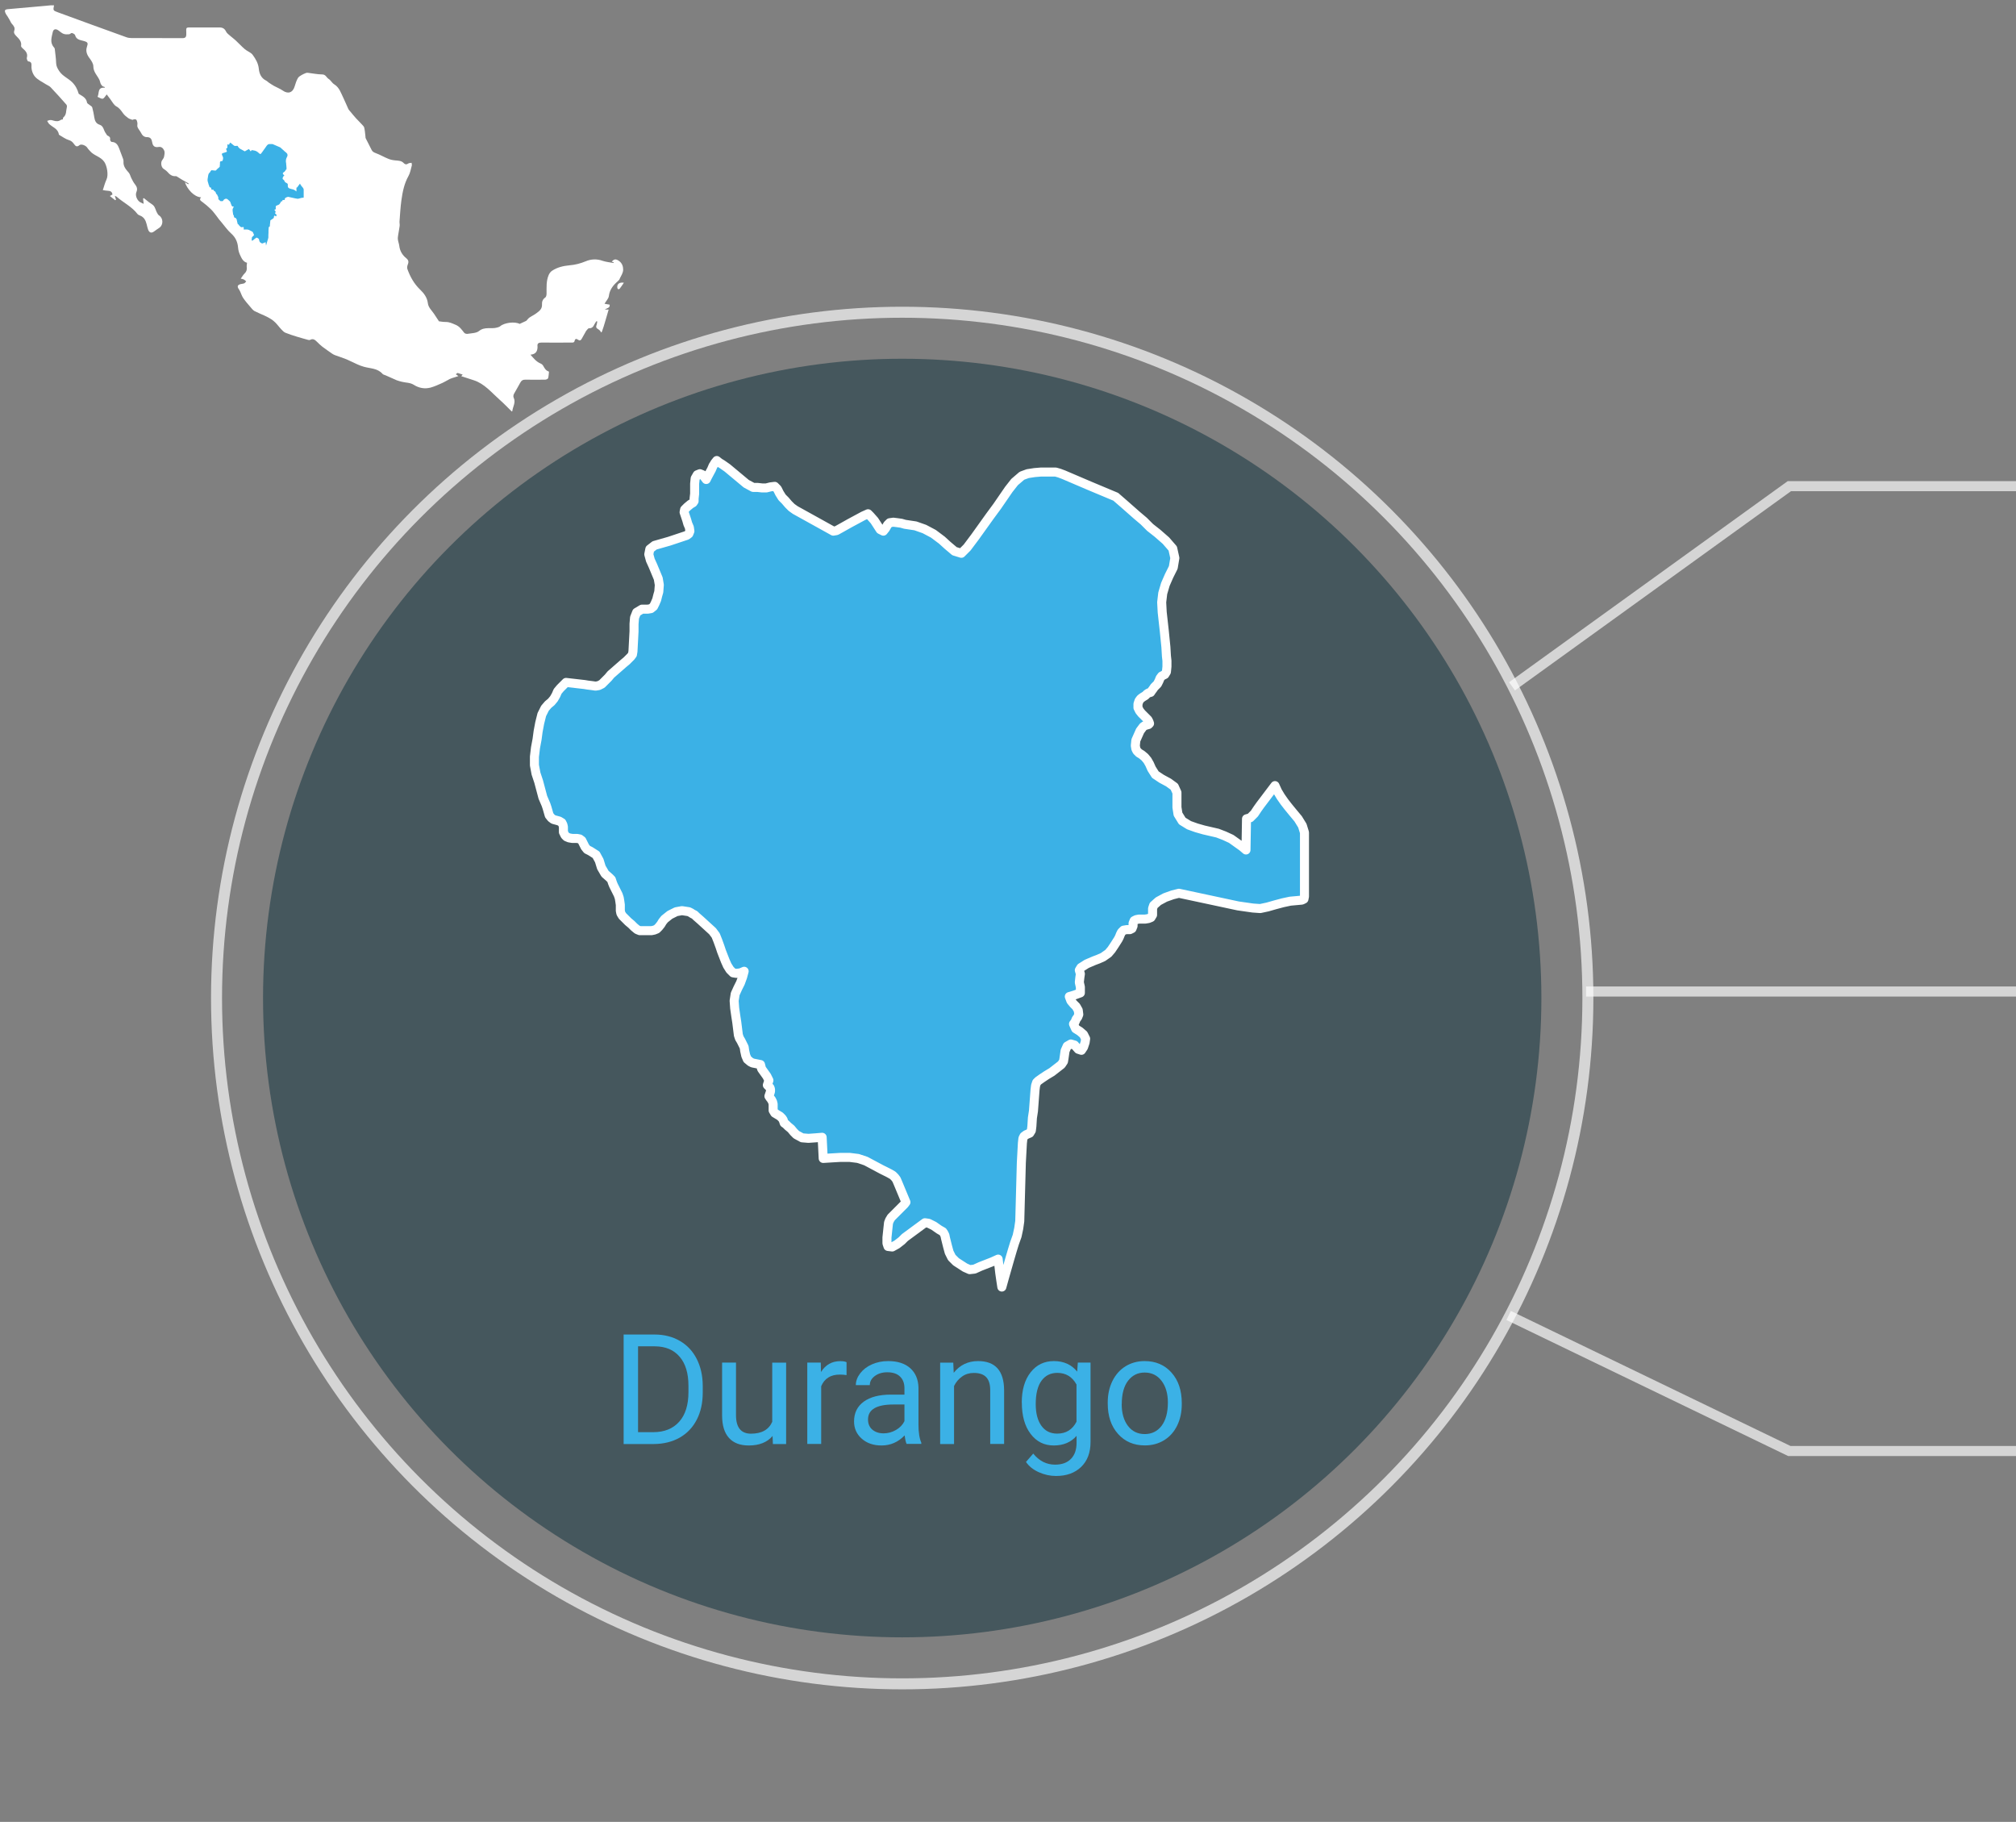 <?xml version="1.0" encoding="UTF-8"?><svg id="estados" xmlns="http://www.w3.org/2000/svg" viewBox="0 0 306.04 276.52"><rect x="0" y="0" width="306.04" height="276.52" fill="#808080" stroke="none"/><defs><style>.cls-1,.cls-2{fill:#3bb1e6;}.cls-3{fill:#fff;}.cls-4{stroke-width:1.53px;}.cls-4,.cls-2,.cls-5{stroke:#fff;}.cls-4,.cls-5{fill:none;opacity:.67;stroke-miterlimit:10;}.cls-6{fill:#0a2f3a;opacity:.5;}.cls-2{stroke-linecap:round;stroke-linejoin:round;stroke-width:1.37px;}.cls-5{stroke-width:1.67px;}</style></defs><g id="dur-icono"><circle class="cls-6" cx="136.96" cy="151.48" r="97.03"/><circle class="cls-5" cx="136.96" cy="151.48" r="104.09"/><polyline class="cls-4" points="229.53 104.17 271.63 73.79 306.09 73.79"/><polyline class="cls-4" points="229.02 199.66 271.63 220.23 306.09 220.23"/><polyline class="cls-4" points="240.77 150.49 271.63 150.49 306.09 150.49"/><g><path class="cls-1" d="M94.67,219.16v-16.61h4.69c1.45,0,2.72,.32,3.83,.96,1.11,.64,1.97,1.55,2.57,2.73,.6,1.18,.91,2.53,.92,4.06v1.06c0,1.57-.3,2.94-.91,4.12s-1.47,2.08-2.59,2.72c-1.12,.63-2.43,.96-3.92,.97h-4.6Zm2.19-14.82v13.03h2.3c1.69,0,3-.53,3.94-1.58,.94-1.05,1.41-2.55,1.41-4.49v-.97c0-1.89-.44-3.36-1.33-4.4-.89-1.05-2.14-1.58-3.77-1.59h-2.56Z"/><path class="cls-1" d="M117.29,217.94c-.82,.97-2.03,1.45-3.62,1.45-1.32,0-2.32-.38-3.01-1.15-.69-.76-1.04-1.9-1.04-3.4v-8.03h2.11v7.98c0,1.87,.76,2.81,2.28,2.81,1.61,0,2.69-.6,3.22-1.8v-8.98h2.11v12.35h-2.01l-.05-1.22Z"/><path class="cls-1" d="M128.52,208.71c-.32-.05-.67-.08-1.04-.08-1.38,0-2.32,.59-2.82,1.77v8.76h-2.11v-12.35h2.05l.03,1.43c.69-1.1,1.67-1.65,2.94-1.65,.41,0,.72,.05,.94,.16v1.96Z"/><path class="cls-1" d="M137.63,219.16c-.12-.24-.22-.68-.3-1.3-.98,1.02-2.15,1.53-3.51,1.53-1.22,0-2.22-.34-3-1.03-.78-.69-1.17-1.56-1.17-2.62,0-1.29,.49-2.28,1.47-3,.98-.71,2.35-1.07,4.13-1.07h2.05v-.97c0-.74-.22-1.33-.66-1.76-.44-.44-1.09-.66-1.95-.66-.75,0-1.38,.19-1.89,.57-.51,.38-.76,.84-.76,1.38h-2.12c0-.62,.22-1.21,.66-1.79,.44-.57,1.03-1.03,1.78-1.36,.75-.33,1.57-.5,2.47-.5,1.42,0,2.54,.36,3.34,1.07s1.22,1.69,1.26,2.94v5.68c0,1.13,.14,2.04,.43,2.7v.18h-2.21Zm-3.5-1.61c.66,0,1.29-.17,1.88-.51,.59-.34,1.02-.79,1.29-1.34v-2.53h-1.65c-2.59,0-3.88,.76-3.88,2.27,0,.66,.22,1.18,.66,1.55,.44,.37,1.01,.56,1.7,.56Z"/><path class="cls-1" d="M144.71,206.81l.07,1.55c.94-1.19,2.18-1.78,3.7-1.78,2.61,0,3.93,1.47,3.95,4.42v8.16h-2.11v-8.17c0-.89-.21-1.55-.61-1.97s-1.02-.64-1.87-.64c-.68,0-1.29,.18-1.8,.55-.52,.37-.92,.84-1.21,1.44v8.8h-2.11v-12.35h2Z"/><path class="cls-1" d="M155.11,212.88c0-1.92,.45-3.46,1.34-4.59,.89-1.14,2.07-1.71,3.54-1.71s2.68,.53,3.53,1.6l.1-1.37h1.93v12.05c0,1.6-.47,2.86-1.42,3.78-.95,.92-2.22,1.38-3.82,1.38-.89,0-1.76-.19-2.61-.57-.85-.38-1.5-.9-1.95-1.56l1.1-1.27c.91,1.12,2.01,1.68,3.32,1.68,1.03,0,1.83-.29,2.4-.87,.57-.58,.86-1.39,.86-2.44v-1.06c-.84,.97-2,1.46-3.46,1.46s-2.62-.58-3.51-1.75c-.89-1.16-1.34-2.75-1.34-4.76Zm2.12,.24c0,1.39,.29,2.49,.86,3.28,.57,.8,1.37,1.19,2.4,1.19,1.33,0,2.31-.6,2.93-1.81v-5.64c-.65-1.18-1.62-1.77-2.91-1.77-1.03,0-1.83,.4-2.41,1.2s-.87,1.98-.87,3.55Z"/><path class="cls-1" d="M168.16,212.87c0-1.21,.24-2.3,.71-3.26,.48-.97,1.14-1.71,1.99-2.24,.85-.52,1.82-.79,2.9-.79,1.68,0,3.04,.58,4.08,1.75,1.04,1.16,1.56,2.71,1.56,4.64v.15c0,1.2-.23,2.28-.69,3.23-.46,.95-1.12,1.7-1.97,2.23-.86,.53-1.84,.8-2.95,.8-1.67,0-3.03-.58-4.07-1.75-1.04-1.16-1.56-2.7-1.56-4.62v-.15Zm2.12,.25c0,1.37,.32,2.47,.95,3.3s1.49,1.24,2.55,1.24,1.92-.42,2.56-1.26c.63-.84,.95-2.02,.95-3.53,0-1.35-.32-2.45-.96-3.29-.64-.84-1.5-1.26-2.56-1.26s-1.88,.42-2.52,1.24c-.64,.83-.96,2.02-.96,3.56Z"/></g><path id="DUR" class="cls-2" d="M169.39,75.41l1.2,1.04,2,1.76,1.04,.88,.96,.96,1.12,.88,1.28,1.12,1.04,1.2,.32,1.44-.24,1.44-.64,1.28-.56,1.28-.4,1.36-.16,1.36,.08,1.52,.16,1.44,.16,1.44,.08,.8,.08,.8,.08,.8,.08,1.36,.08,.72v.88l-.08,.8-.24,.4-.48,.24-.24,.32-.16,.4-.24,.48-.48,.48-.16,.24-.24,.32-.16,.24-.32,.08-.24,.16-.24,.24-.4,.24-.32,.24-.24,.32-.16,.48v.56l.24,.48,.32,.4,.4,.4,.24,.24,.32,.32,.16,.32,.08,.24-.16,.16-.56,.16-.24,.16-.48,.64-.32,.72-.32,.72-.08,.8,.08,.48,.16,.32,.32,.32,.4,.24,.48,.4,.4,.48,.32,.56,.32,.72,.56,.88,.96,.64,1.04,.56,.88,.64,.4,.88v2.24l.16,1.04,.64,1.04,1.04,.64,1.12,.4,1.12,.32,1.04,.24,1.04,.24,1.04,.4,1.04,.48,.56,.4,.56,.4,.56,.4,.56,.48,.08-4.73,.56-.16,.64-.64,.48-.72,.4-.56,2.24-2.96,.4,.88,.48,.8,.56,.8,.56,.72,.72,.88,.8,.96,.64,1.04,.32,1.04v9.7l-.08,.4-.32,.16-1.76,.16-1.12,.24-1.2,.32-1.12,.32-1.12,.24-1.12-.08-1.12-.16-1.12-.16-4.49-.96-4.49-.96-.96,.24-1.12,.4-1.04,.56-.72,.64-.16,.48v.96l-.24,.4-.4,.16-.48,.08h-.96l-.4,.08-.32,.16-.16,.4v.4l-.16,.4-.32,.16h-.48l-.48,.08-.32,.32-.16,.32-.16,.4-.16,.32-.56,.88-.48,.72-.48,.56-.8,.56-.72,.32-.64,.24-1.12,.48-.88,.56-.24,.4,.16,.56-.08,.56-.08,.72,.16,.72v.88l-.88,.32-.8,.24,.24,.64,.4,.48,.4,.4,.32,.56,.08,.64-.16,.4-.24,.32-.16,.4-.24,.32,.32,.72,.64,.4,.56,.48,.32,.64-.08,.56-.24,.72-.32,.48-.48-.16-.56-.64-.56-.16-.56,.32-.32,.72-.08,.56-.08,.56-.08,.48-.32,.48-.72,.56-.72,.56-.8,.48-.72,.48-.56,.4-.24,.24-.16,.48-.08,.64-.24,3.21-.16,1.04-.08,1.28-.08,.64-.24,.4-.56,.24-.32,.24-.16,.32-.08,.72-.16,2.96-.08,2.96-.08,2.96-.08,2.96-.16,1.12-.24,1.12-.4,1.12-.32,1.04-.4,1.36-.8,2.8-.4,1.44-.16-1.04-.16-1.12-.24-2.08-.88,.4-1.84,.72-.88,.4-.72,.08-.72-.32-1.36-.88-.64-.64-.4-.8-.24-.88-.32-1.28-.08-.4-.16-.32-.16-.24-.56-.32-.8-.56-.8-.4-.56-.08-1.52,1.12-1.52,1.12-.48,.48-.72,.56-.72,.4-.64-.08-.16-.48v-.88l.16-1.52,.08-.72,.16-.4,.24-.4,.48-.48,.96-.96,.56-.56,.24-.32-1.2-2.88-.24-.56-.24-.32-.32-.32-.56-.32-1.12-.56-1.2-.64-1.2-.64-1.2-.4-1.28-.16h-1.36l-1.36,.08-1.28,.08-.16-3.21-.96,.08-1.12,.08-.96-.08-.88-.48-.4-.4-.4-.48-.48-.4-.32-.32-.24-.16-.08-.24-.08-.24-.16-.24-.32-.32-.4-.24-.4-.24-.24-.4v-.96l-.08-.32-.16-.32-.24-.32-.16-.24,.16-.48,.08-.24v-.32l-.08-.24-.4-.4,.08-.24,.08-.24,.08-.24-.32-.64-.4-.56-.4-.56-.16-.64-.4-.08-.4-.08-.4-.08-.32-.16-.48-.4-.24-.56-.16-.72-.08-.56-.24-.48-.24-.48-.24-.4-.16-.48-.24-1.92-.16-1.04-.16-1.12-.08-1.12,.16-1.04,.4-.88,.4-.8,.32-.88,.24-.88-.56,.24-.64,.08-.48-.08-.48-.48-.4-.64-.32-.72-.56-1.44-.24-.72-.32-.88-.32-.8-.48-.64-1.84-1.68-.64-.56-.24-.24-.32-.16-.24-.16-.32-.16-1.04-.16-.88,.16-.96,.48-.8,.64-.32,.4-.24,.4-.32,.4-.32,.32-.4,.16-.4,.08h-1.76l-.4-.16-.48-.4-.4-.4-.48-.4-.88-.88-.24-.4-.08-.4v-.88l-.08-.56-.08-.48-.16-.48-.24-.48-.32-.64-.16-.32-.16-.4-.16-.48-.32-.32-.64-.56-.56-.96-.32-1.04-.48-.88-.88-.56-.48-.24-.32-.4-.24-.48-.24-.48-.32-.24-.4-.08h-.72l-.48-.08-.4-.16-.24-.24-.24-.48v-.8l-.08-.32-.16-.32-.4-.24-.88-.24-.32-.24-.32-.4-.16-.56-.16-.56-.16-.48-.48-1.12-.32-1.2-.32-1.2-.4-1.2-.24-1.28v-1.28l.16-1.36,.24-1.28,.16-1.2,.24-1.28,.32-1.28,.48-.96,.48-.56,.48-.4,.4-.48,.32-.56,.24-.56,.4-.48,.88-.88,2.8,.32,.48,.08,.64,.08,.56,.08,.48-.08,.48-.24,.48-.48,.48-.48,.4-.48,1.92-1.68,.48-.4,.32-.32,.32-.32,.24-.32,.08-.48,.16-3.04v-1.12l.08-.96,.32-.8,.8-.48h.88l.48-.08,.4-.32,.24-.48,.24-.56,.16-.64,.16-.56,.08-1.04-.16-.96-.4-.96-.4-.96-.4-.88-.24-.88,.16-.8,.72-.56,2.24-.64,2.16-.72,.48-.16,.32-.24,.16-.4-.08-.56-.24-.56-.16-.56-.4-1.2,.08-.4,.4-.4,.48-.4,.4-.24,.16-.24v-.4l.08-.72v-1.52l.08-.8,.32-.56,.4-.16,.4,.16,.32,.4,.24,.32,.24-.48,.56-1.04,.24-.56,.16-.24,.08-.16,.32-.4,.4,.32,.4,.24,.8,.56,.96,.8,.96,.8,.96,.8,1.04,.56h.64l.72,.08h.64l.64-.16,.64-.08,.4,.4,.32,.64,.4,.64,.48,.48,.48,.56,.48,.48,.56,.4,3.61,2,2.16,1.2,.48-.08,.72-.4,1.28-.72,2.08-1.12,.72-.32,.32,.32,.64,.72,.88,1.36,.48,.24,.32-.4,.32-.56,.32-.32,.56-.08,.64,.08,.56,.08,.56,.16,1.6,.24,1.36,.48,1.36,.72,1.28,.96,.88,.8,1.04,.88,1.04,.32,.88-.88,1.2-1.6,2.24-3.13,1.12-1.52,.88-1.28,.88-1.28,.88-1.12,1.12-.96,.88-.32,1.04-.16,.96-.08h2.24l.56,.16,.64,.24,3.93,1.68,4.01,1.68h0Z"/><g><g><path class="cls-3" d="M94.07,42.29c.23-.43,.53-.9,.53-1.36,0-.45-.13-.96-.61-1.31-.43-.31-.75-.37-1.12,.1,.1,.03,.19,.06,.29,.09,0,.04-.02,.08-.02,.11-.55-.11-1.12-.15-1.65-.33-.89-.32-1.78-.27-2.58,.07-.81,.34-1.62,.54-2.47,.61-.95,.09-1.84,.3-2.64,.83-.21,.14-.4,.39-.5,.63-.4,.91-.32,1.89-.33,2.86,0,.2-.06,.48-.2,.57-.39,.26-.52,.65-.49,1.05,.04,.7-.43,1.02-.89,1.36-.32,.24-.7,.41-1.03,.64-.18,.13-.31,.32-.46,.48h0s0,0,0,0c-.34,.16-.68,.31-1.01,.47,0,0,0,0-.01,0,0,0,0,0,0,0-.73-.39-2.31-.19-2.94,.35-.13,.11-.32,.16-.5,.21-.88,.25-1.86-.18-2.72,.52-.42,.34-1.14,.33-1.73,.43-.16,.03-.43-.04-.52-.16-.38-.47-.67-.95-1.32-1.22-.49-.2-.93-.43-1.48-.42-.38,0-.76-.07-1.03-.1-.28-.42-.52-.79-.76-1.15-.35-.52-.85-.94-.93-1.61-.1-.86-.61-1.52-1.19-2.07-.91-.88-1.49-1.93-1.91-3.09-.07-.18-.04-.44,.03-.63,.17-.4,.19-.71-.2-1.02-.6-.48-.98-1.11-1.07-1.9-.04-.32-.17-.63-.21-.96-.03-.23,.02-.47,.05-.7,.07-.45,.16-.9,.22-1.35,.03-.23-.04-.47-.02-.7,.08-1.06,.14-2.12,.28-3.16,.18-1.28,.42-2.54,1.07-3.7,.27-.47,.36-1.05,.51-1.59,.04-.13-.02-.29-.03-.43-.17,.03-.38,.02-.51,.11-.26,.19-.49,.14-.67-.05-.34-.38-.78-.38-1.24-.42-.38-.03-.77-.1-1.12-.25-.65-.26-1.25-.62-1.9-.86-.29-.11-.51-.22-.64-.51-.28-.59-.6-1.15-.88-1.73-.05-.1-.03-.24-.05-.36-.05-.42-.08-.85-.18-1.27-.04-.17-.21-.33-.34-.47-.3-.32-.61-.62-.9-.94-.31-.34-.6-.7-.89-1.05-.1-.12-.22-.23-.28-.36-.25-.53-.46-1.09-.72-1.61-.39-.78-.62-1.66-1.45-2.16-.31-.19-.5-.6-.81-.79-.34-.21-.45-.69-.98-.69-.73-.01-1.46-.16-2.2-.25-.1-.01-.21,0-.3,.04-.22,.09-.44,.18-.64,.3-.21,.13-.46,.27-.57,.48-.21,.38-.35,.8-.47,1.21-.28,.99-1.01,1.24-1.83,.66-.4-.28-.87-.45-1.3-.69-.27-.15-.52-.32-.78-.49-.15-.1-.28-.25-.44-.33-.75-.36-1.03-1.07-1.1-1.78-.08-.84-.48-1.5-.93-2.12-.27-.38-.82-.54-1.19-.86-.49-.42-.93-.91-1.41-1.35-.25-.23-.53-.43-.78-.65-.23-.21-.53-.4-.66-.67-.22-.47-.54-.64-1.03-.63-1.34,0-2.68,0-4.02,0-1.15,0-1-.11-.99,1,0,.47-.14,.62-.61,.62-2.54-.02-5.08,0-7.63-.01-.28,0-.57-.03-.83-.12-3.48-1.25-6.95-2.52-10.42-3.79-.74-.27-.74-.28-.59-1.06-.18,0-.34-.01-.5,0-2.16,.19-4.31,.38-6.47,.58-.52,.05-.59,.19-.36,.68,.08,.17,.21,.31,.3,.46,.1,.17,.2,.34,.3,.51,.11,.19,.19,.42,.34,.58,.28,.31,.51,.6,.35,1.06-.1,.31,.06,.54,.29,.77,.4,.42,.87,.82,.75,1.52-.02,.09,.1,.24,.19,.32,.45,.4,.89,.78,.68,1.5-.04,.15,.13,.53,.22,.53,.46,.03,.51,.33,.49,.65-.04,.63,.18,1.23,.52,1.65,.42,.5,1.09,.79,1.65,1.16,.24,.16,.54,.26,.73,.46,.82,.86,1.61,1.74,2.39,2.63,.08,.09,.11,.27,.08,.39-.14,.53-.03,1.15-.53,1.56-.07,.05-.06,.2-.08,.3-.1,.02-.22,.02-.3,.07-.35,.26-.72,.24-1.11,.12-.16-.05-.33-.1-.5-.09-.16,0-.31,.09-.47,.13,.1,.16,.18,.35,.31,.47,.51,.5,1.33,.7,1.46,1.56,0,.06,.1,.12,.16,.16,.45,.25,.88,.58,1.36,.72,.37,.11,.57,.3,.78,.59,.19,.27,.41,.55,.82,.19,.28-.25,1,.05,1.2,.38,.11,.19,.28,.35,.43,.52,.59,.7,1.61,.82,2.16,1.64,.41,.62,.65,1.97,.33,2.66-.23,.49-.36,1.02-.56,1.61,.27,.04,.49,.1,.71,.1,.4,.01,.7,.12,.75,.57-.12,.07-.23,.14-.39,.23,.3,.24,.56,.44,.81,.64,.04-.03,.08-.06,.12-.09-.05-.17-.11-.35-.18-.58,.12,.06,.21,.08,.27,.13,1.03,.91,2.32,1.51,3.18,2.64,.08,.1,.23,.17,.36,.22,.63,.23,.88,.75,1.03,1.35,.07,.27,.12,.55,.22,.81,.2,.49,.53,.55,.94,.23,.25-.19,.51-.36,.76-.53,.63-.43,.6-1.45-.03-1.86-.16-.1-.27-.31-.36-.49-.16-.31-.23-.67-.43-.94-.18-.24-.48-.38-.73-.57-.27-.21-.53-.43-.8-.64-.04,.02-.08,.05-.12,.07,.03,.26,.06,.53,.09,.79,0,0,0,0,0,.01,0,0,0,0,0,0-.15-.07-.3-.15-.45-.21-.51-.22-.88-1.05-.66-1.56,.2-.46,.1-.82-.21-1.2-.23-.28-.39-.62-.56-.95-.14-.27-.19-.6-.39-.82-.44-.5-.85-.97-.79-1.69,.01-.13-.02-.28-.07-.41-.19-.52-.39-1.04-.59-1.57-.2-.53-.47-.98-1.14-.99-.09,0-.25-.24-.24-.35,.06-.34-.09-.48-.37-.6-.12-.05-.18-.23-.27-.35-.35-.42-.31-1.11-.95-1.31-.53-.17-.72-.58-.8-1.09-.08-.52-.18-1.04-.32-1.55-.04-.14-.24-.22-.37-.34-.15-.13-.4-.24-.42-.39-.12-.74-.73-.98-1.26-1.32-.19-.67-.47-1.24-1-1.77-.62-.6-1.46-.93-1.95-1.67-.27-.4-.47-.77-.48-1.27-.02-.69-.13-1.38-.2-2.07,0-.09-.05-.19-.11-.25-.68-.73-.37-1.56-.2-2.34,.11-.49,.47-.54,.88-.24,.25,.18,.49,.41,.77,.51,.25,.09,.55,.08,.83,.06,.15-.01,.31-.22,.43-.19,.18,.04,.44,.18,.48,.32,.18,.68,.72,.73,1.28,.88,.68,.18,.71,.33,.52,.89-.23,.68,.01,1.23,.42,1.77,.26,.35,.55,.79,.55,1.19,0,.85,.58,1.37,.91,2.03,.1,.2,.12,.43,.21,.63,.06,.13,.16,.26,.27,.35,.08,.07,.2,.08,.3,.12,.03,.04,.05,.09,.08,.13-1.18-.13-.84,.8-1.13,1.38,.29,.11,.57,.33,.79,.28,.22-.06,.37-.38,.6-.65,.18,.24,.36,.49,.56,.74,.29,.38,.52,.87,.91,1.08,.48,.26,.72,.64,1.01,1.04,.2,.28,.48,.51,.77,.72,.19,.14,.43,.19,.65,.28,.18-.07,.42-.14,.55-.05,.13,.08,.18,.33,.21,.51,.03,.21-.06,.46,.02,.64,.13,.32,.39,.58,.54,.89,.18,.37,.47,.63,.86,.63,.63-.01,.75,.35,.84,.85,.09,.51,.39,.74,.91,.65,.51-.1,.76,.23,.9,.55,.12,.26,.03,.64-.03,.95-.04,.2-.21,.38-.32,.57-.2,.35-.09,.98,.21,1.21,.2,.16,.43,.28,.6,.47,.35,.4,.72,.74,1.31,.67,.07,0,.14,.05,.21,.09,.25,.15,.5,.32,.75,.47,.33,.19,.66,.37,.99,.56-.02,.04-.05,.08-.07,.12-.16-.1-.31-.19-.51-.31,.35,1.03,1.37,2.23,2.46,2.29-.36,.38-.03,.53,.2,.71,.21,.17,.42,.32,.62,.49,.33,.3,.68,.59,.97,.93,.34,.39,.64,.83,.96,1.25,.09,.12,.2,.24,.3,.35,.5,.59,.94,1.24,1.51,1.75,.69,.61,.99,1.32,1.06,2.2,.03,.33,.12,.67,.25,.97,.25,.55,.49,1.13,1.1,1.28-.02,.28-.07,.48-.04,.68,.05,.39-.05,.68-.34,.96-.21,.2-.35,.47-.57,.77,.24,.06,.37,.07,.47,.13,.13,.07,.24,.18,.36,.28-.1,.1-.18,.24-.3,.3-.17,.07-.36,.07-.55,.12-.48,.12-.56,.37-.27,.77,.09,.12,.15,.27,.22,.4,.15,.32,.25,.67,.45,.95,.31,.46,.68,.88,1.04,1.3,.21,.24,.41,.53,.67,.67,.95,.49,2,.8,2.86,1.47,.46,.36,.8,.88,1.21,1.31,.18,.19,.38,.41,.62,.51,.56,.23,1.14,.41,1.72,.59,.58,.18,1.17,.34,1.75,.5,.08,.02,.2,.03,.27,0,.48-.28,.78,.02,1.09,.32,.25,.24,.5,.5,.78,.71,.48,.36,.97,.7,1.46,1.04,.14,.1,.29,.18,.45,.24,.57,.21,1.15,.39,1.72,.62,.56,.23,1.09,.52,1.64,.76,.33,.15,.67,.28,1.02,.38,.98,.28,2.08,.21,2.84,1.08,.1,.12,.3,.15,.46,.22,.56,.25,1.12,.51,1.69,.75,.25,.1,.52,.16,.78,.23,.6,.16,1.25,.1,1.83,.47,.77,.49,1.66,.65,2.55,.41,.62-.17,1.22-.46,1.82-.72,.37-.17,.72-.4,1.08-.58,.23-.11,.49-.18,.74-.26,.16-.05,.32-.1,.57-.18-.19-.13-.28-.2-.4-.28,.13-.1,.24-.18,.27-.2,.32,.1,.56,.18,.78,.25-.05,.05-.14,.15-.22,.24,.65,.21,1.27,.42,1.9,.62,1.64,.53,2.69,1.86,3.91,2.94,.65,.57,1.24,1.2,1.86,1.8,.03-.02,.08-.03,.08-.05,.08-.69,.57-1.32,.2-2.07-.07-.14-.03-.4,.06-.56,.3-.57,.65-1.1,.94-1.67,.18-.35,.41-.49,.81-.48,1,.02,2,.02,2.99,0,.16,0,.41-.11,.44-.23,.09-.31,.09-.65,.13-.97,0-.01-.05-.04-.07-.05-.42-.14-.6-.48-.8-.84-.08-.15-.25-.3-.41-.36-.66-.28-1.07-.81-1.53-1.34q1.06-.08,1.07-1.14s0-.06,0-.09c-.07-.48,.15-.61,.61-.61,1.5,.02,2.99,.01,4.49,0,.22,0,.47,.06,.54-.29,.06-.31,.29-.31,.49-.15,.25,.19,.44,.12,.57-.12,.23-.39,.45-.79,.67-1.19-.12,.15-.25,.29-.36,.44,.11-.15,.24-.29,.36-.44,0,0,0,0,0,0,0,0,.01-.01,.01-.02h0s0,0,0,0c.14-.14,.3-.41,.43-.4,.47,.02,.66-.25,.83-.6,.08-.17,.2-.32,.31-.48,.04,.02,.08,.03,.12,.05-.03,.17-.04,.35-.1,.51-.11,.27-.1,.47,.18,.62,.12,.07,.23,.17,.33,.26,.02,.02,.04,.04,.06,.06h0c.13,.4,.24,.1,.28-.03,.16-.43,.29-.88,.42-1.32,.19-.62,.36-1.24,.56-1.91h-.59c.35-.24,.82-.23,.74-.74-.28-.05-.57-.1-.78-.14,.25-.43,.61-.78,.66-1.17,.1-.83,.51-1.45,1.08-2,.2-.2,.45-.37,.58-.61Z"/><path class="cls-3" d="M93.71,43.65c0,.08,.05,.2,.12,.23,.06,.03,.2,0,.24-.06,.21-.27,.4-.56,.64-.91-.7-.1-1.06,.21-1,.74Z"/></g><path id="MEX2710" class="cls-1" d="M42.54,22.37l.15,.13,.24,.22,.13,.11,.12,.12,.14,.11,.16,.14,.13,.15,.04,.18-.03,.18-.08,.16-.07,.16-.05,.17-.02,.17v.19s.03,.18,.03,.18l.02,.18v.1s.02,.1,.02,.1v.1s.02,.17,.02,.17v.09s0,.11,0,.11v.1s-.04,.05-.04,.05l-.06,.03-.03,.04-.02,.05-.03,.06-.06,.06-.02,.03-.03,.04-.02,.03h-.04s-.03,.03-.03,.03l-.03,.03-.05,.03-.04,.03-.03,.04-.02,.06v.07l.03,.06,.04,.05,.05,.05,.03,.03,.04,.04,.02,.04v.03s0,.02,0,.02l-.07,.02-.03,.02-.06,.08-.04,.09-.04,.09v.1s0,.06,0,.06l.02,.04,.04,.04,.05,.03,.06,.05,.05,.06,.04,.07,.04,.09,.07,.11,.12,.08,.13,.07,.11,.08,.05,.11v.27l.02,.13,.08,.13,.13,.08,.14,.05,.14,.04,.13,.03,.13,.03,.13,.05,.13,.06,.07,.05,.07,.05,.07,.05,.07,.06v-.58s.08-.02,.08-.02l.08-.08,.06-.09,.05-.07,.27-.36,.05,.11,.06,.1,.07,.1,.07,.09,.09,.11,.1,.12,.08,.13,.04,.13v1.23s-.05,.02-.05,.02l-.22,.02-.14,.03-.15,.04-.14,.04-.14,.03h-.14s-.14-.03-.14-.03l-.14-.02-.55-.12-.55-.12-.12,.03-.14,.05-.13,.07-.09,.08-.02,.06v.12l-.03,.05-.05,.02h-.06s-.07,0-.07,0h-.1s-.04,.03-.04,.03l-.02,.05v.05l-.02,.05-.04,.02h-.12s-.04,.05-.04,.05l-.02,.04-.02,.05-.02,.04-.07,.11-.06,.09-.06,.07-.1,.07-.09,.04-.08,.03-.14,.06-.11,.07-.03,.05,.02,.07v.07s-.02,.09-.02,.09l.02,.09v.11l-.11,.04-.1,.03,.03,.08,.05,.06,.05,.05,.04,.07v.08s0,.05,0,.05l-.03,.04-.02,.05-.03,.04,.04,.09,.08,.05,.07,.06,.04,.08v.07s-.04,.09-.04,.09l-.04,.06-.06-.02-.07-.08-.07-.02-.07,.04-.04,.09v.07s-.02,.07-.02,.07v.06s-.05,.06-.05,.06l-.09,.07-.09,.07-.1,.06-.09,.06-.07,.05-.03,.03-.02,.06v.08s-.04,.39-.04,.39l-.02,.13v.16s-.02,.08-.02,.08l-.03,.05-.07,.03-.04,.03-.02,.04v.09s-.03,.36-.03,.36v.36s-.02,.36-.02,.36v.36s-.03,.14-.03,.14l-.03,.14-.05,.14-.04,.13-.05,.17-.1,.34-.05,.18-.02-.13-.02-.14-.03-.25-.11,.05-.23,.09-.11,.05h-.09s-.09-.03-.09-.03l-.17-.11-.08-.08-.05-.1-.03-.11-.04-.16v-.05s-.03-.04-.03-.04l-.02-.03-.07-.04-.1-.07-.1-.05h-.07s-.19,.13-.19,.13l-.19,.14-.06,.06-.09,.07-.09,.05h-.08s-.02-.07-.02-.07v-.11l.02-.19v-.09s.03-.05,.03-.05l.03-.05,.06-.06,.12-.12,.07-.07,.03-.04-.15-.35-.03-.07-.03-.04-.04-.04-.07-.04-.14-.07-.15-.08-.15-.08-.15-.05-.16-.02h-.33s-.16,.02-.16,.02l-.02-.39h-.12s-.14,.02-.14,.02h-.12s-.11-.07-.11-.07l-.05-.05-.05-.06-.06-.05-.04-.04-.03-.02v-.03s-.02-.03-.02-.03l-.02-.03-.04-.04-.05-.03-.05-.03-.03-.05v-.16s-.03-.04-.03-.04l-.03-.04-.02-.03,.02-.06v-.03s0-.04,0-.04v-.03s-.06-.05-.06-.05v-.03s.02-.03,.02-.03v-.03s-.03-.08-.03-.08l-.05-.07-.05-.07-.02-.08h-.05s-.05-.02-.05-.02h-.05s-.04-.03-.04-.03l-.06-.05-.03-.07-.02-.09v-.07s-.04-.06-.04-.06l-.03-.06-.03-.05-.02-.06-.03-.24-.02-.13-.02-.14v-.14s0-.13,0-.13l.05-.11,.05-.1,.04-.11,.03-.11-.07,.03h-.08s-.06,0-.06,0l-.06-.06-.05-.08-.04-.09-.07-.18-.03-.09-.04-.11-.04-.1-.06-.08-.23-.21-.08-.07-.03-.03-.04-.02-.03-.02-.04-.02-.13-.02-.11,.02-.12,.06-.1,.08-.04,.05-.03,.05-.04,.05-.04,.04-.05,.02h-.05s-.05,0-.05,0h-.17l-.05-.02-.06-.05-.05-.05-.06-.05-.11-.11-.03-.05v-.05s0-.05,0-.05v-.13s-.02-.06-.02-.06l-.02-.06-.03-.06-.04-.08-.02-.04-.02-.05-.02-.06-.04-.04-.08-.07-.07-.12-.04-.13-.06-.11-.11-.07-.06-.03-.04-.05-.03-.06-.03-.06-.04-.03h-.05s-.04,0-.04,0h-.11s-.05-.03-.05-.03l-.03-.03-.03-.06v-.14s-.03-.04-.03-.04l-.05-.03-.11-.03-.04-.03-.04-.05-.02-.07-.02-.07-.02-.06-.06-.14-.04-.15-.04-.15-.05-.15-.03-.16v-.16l.02-.17,.03-.16,.02-.15,.03-.16,.04-.16,.06-.12,.06-.07,.06-.05,.05-.06,.04-.07,.03-.07,.05-.06,.11-.11,.34,.04h.06s.08,.02,.08,.02h.07s.06,0,.06,0l.06-.03,.06-.06,.06-.06,.05-.06,.24-.21,.06-.05,.04-.04,.04-.04,.03-.04v-.06s.03-.37,.03-.37v-.25s.05-.1,.05-.1l.1-.06h.17s.05-.05,.05-.05l.03-.06,.03-.07,.02-.08,.02-.07v-.13s0-.12,0-.12l-.05-.12-.05-.12-.05-.11-.03-.11,.02-.1,.09-.07,.27-.08,.26-.09,.06-.02,.04-.03,.02-.05v-.07s-.04-.07-.04-.07l-.02-.07-.05-.15v-.05s.06-.05,.06-.05l.06-.05,.05-.03,.02-.03v-.14s0-.08,0-.08v-.21s.05-.07,.05-.07l.05-.02,.05,.02,.04,.05,.03,.04,.03-.06,.07-.13,.03-.07,.02-.03v-.02s.05-.05,.05-.05l.05,.04,.05,.03,.1,.07,.12,.1,.12,.1,.12,.1,.13,.07h.17s.08,0,.08,0l.08-.02h.08s.05,.04,.05,.04l.04,.08,.05,.08,.06,.06,.06,.07,.06,.06,.07,.05,.44,.24,.26,.15h.06s.09-.06,.09-.06l.16-.09,.25-.14,.09-.04,.04,.04,.08,.09,.11,.17,.06,.03,.04-.05,.04-.07,.04-.04h.07s.08,0,.08,0h.07s.07,.03,.07,.03l.2,.03,.17,.06,.17,.09,.16,.12,.11,.1,.13,.11,.13,.04,.11-.11,.15-.2,.27-.38,.14-.19,.11-.16,.11-.16,.11-.14,.14-.12,.11-.04,.13-.02h.12s.12,0,.12,0h.16l.07,.02,.08,.03,.48,.21,.49,.21h0Z"/></g></g></svg>